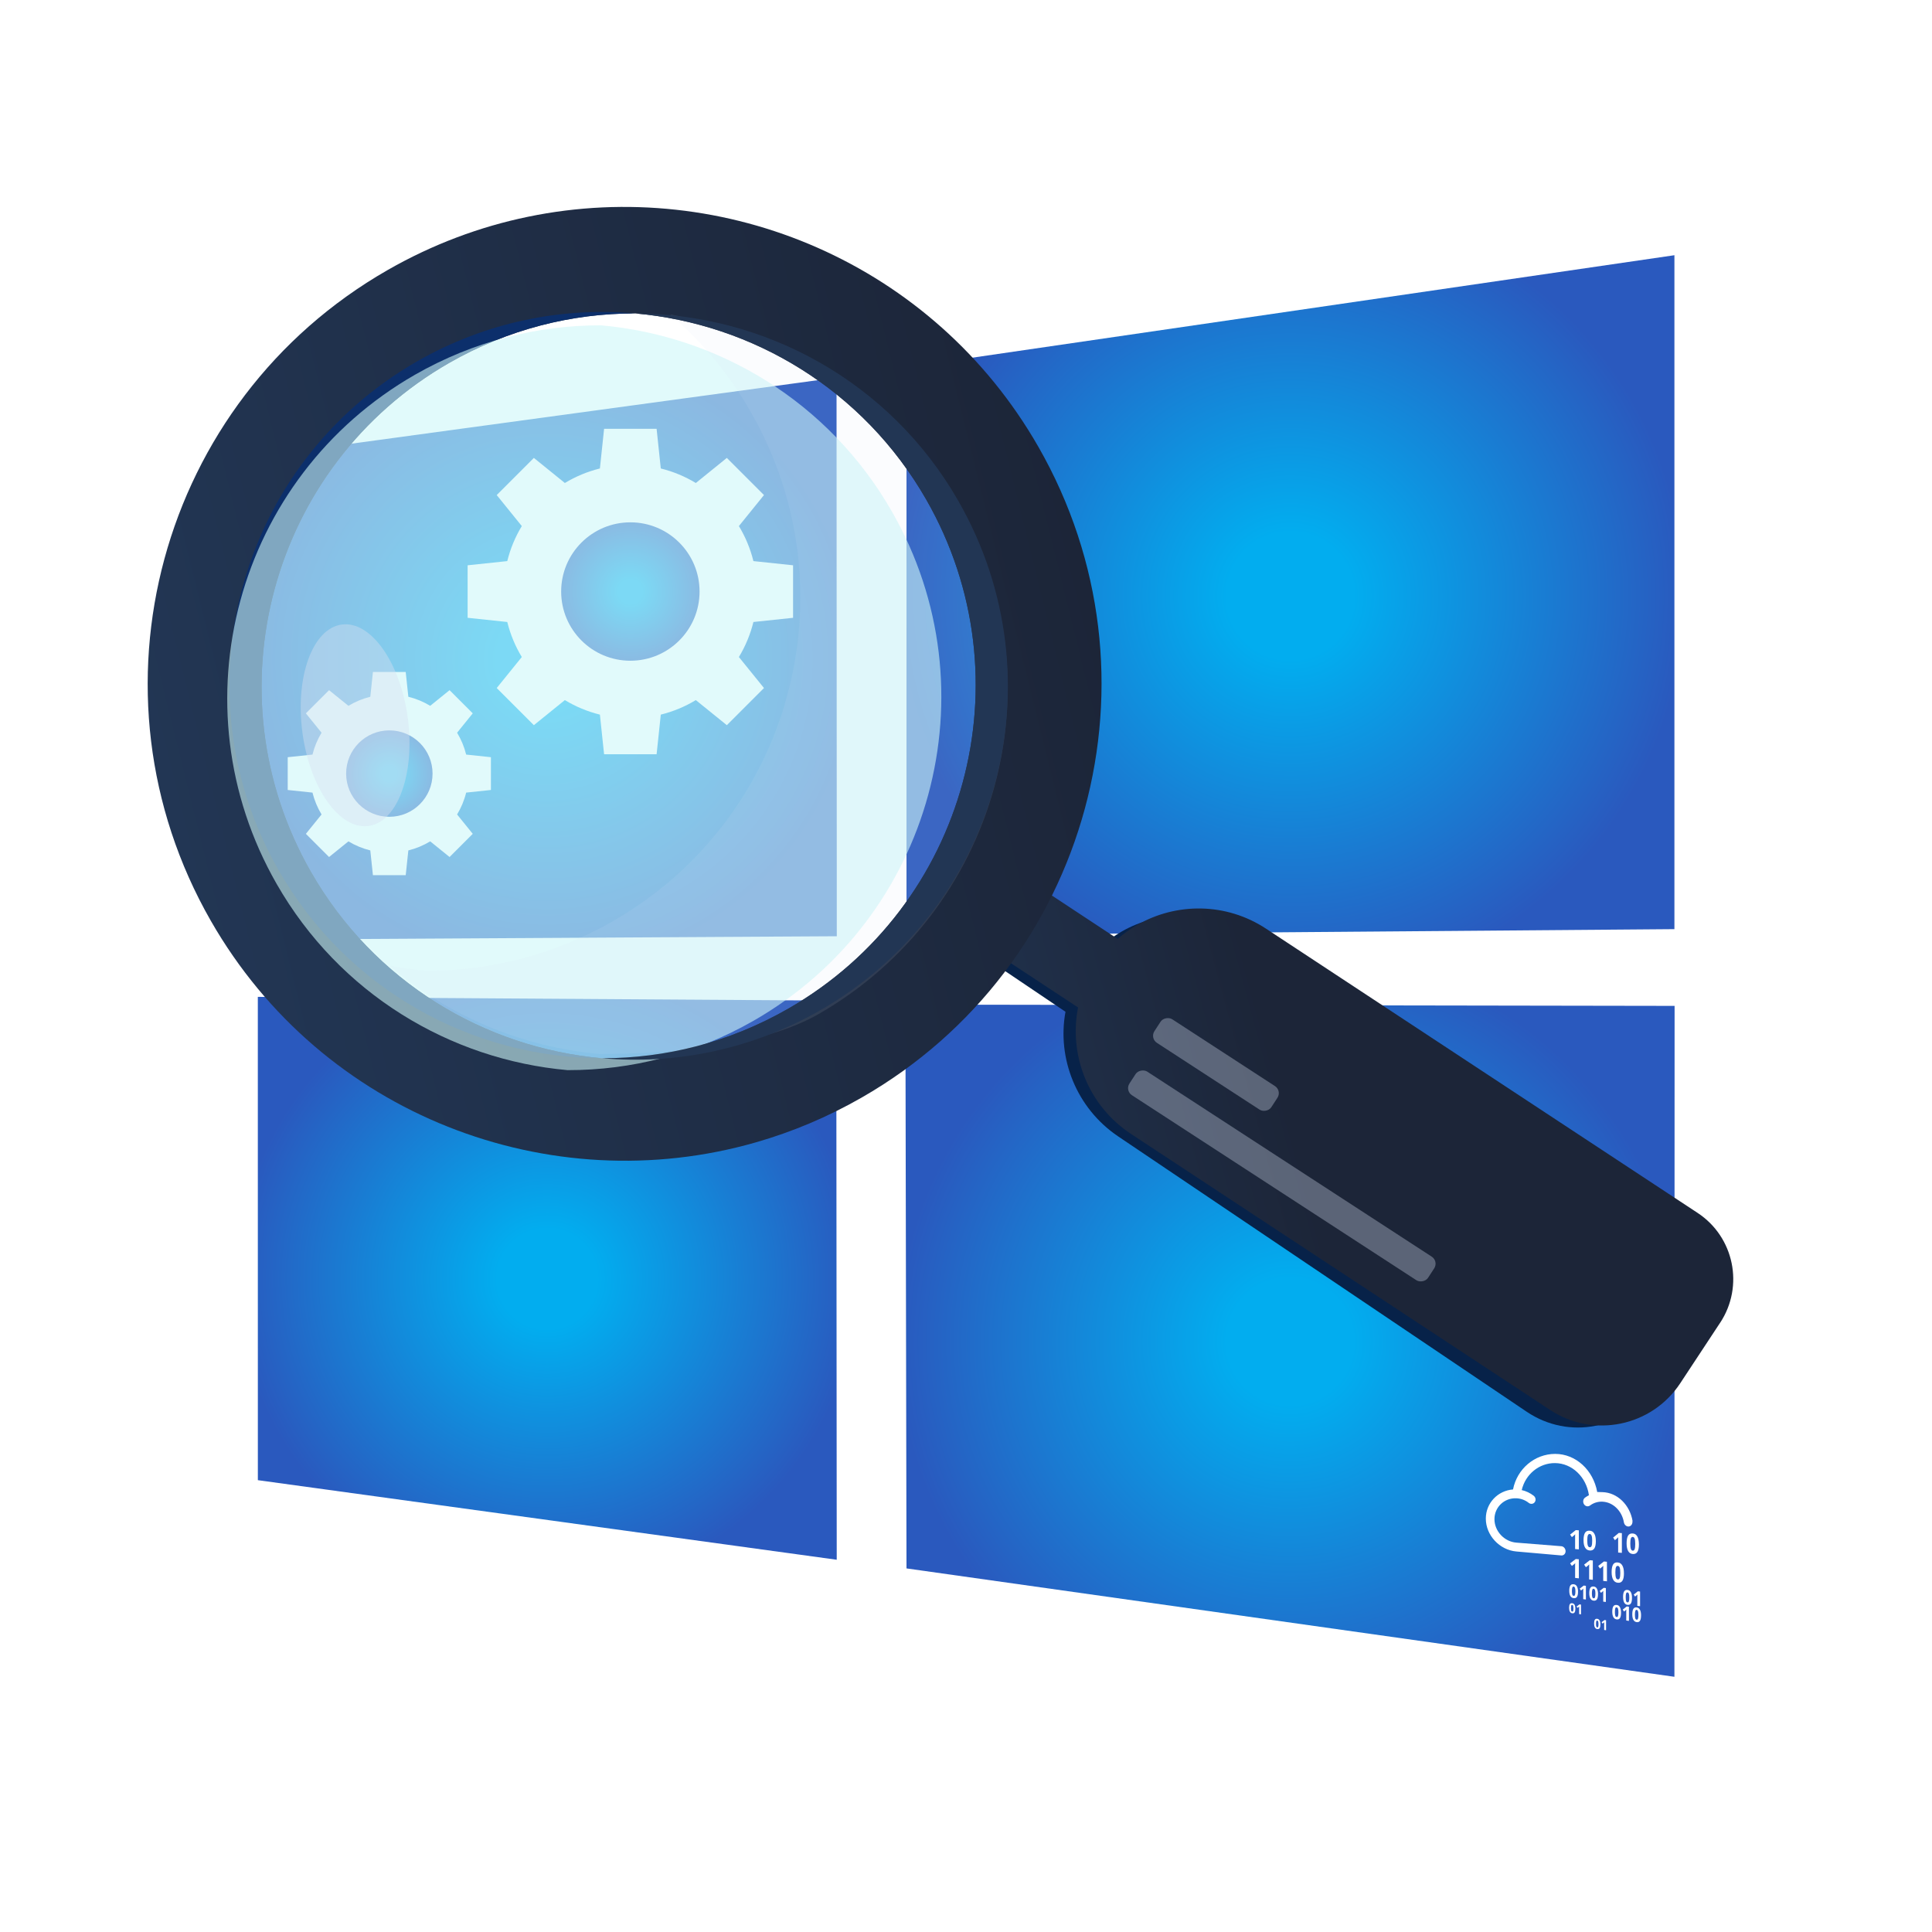 <?xml version="1.0" encoding="UTF-8"?>
<svg xmlns="http://www.w3.org/2000/svg" width="1200" height="1200" xmlns:xlink="http://www.w3.org/1999/xlink" viewBox="0 0 1200 1200">
  <defs>
    <radialGradient id="radial-gradient" cx="801.25" cy="833.2" fx="801.25" fy="833.2" r="244.22" gradientUnits="userSpaceOnUse">
      <stop offset=".16" stop-color="#02adef"/>
      <stop offset="1" stop-color="#2a59be"/>
    </radialGradient>
    <filter id="outer-glow-1">
      <feOffset dx="0" dy="0"/>
      <feGaussianBlur result="blur" stdDeviation="70"/>
      <feFlood flood-color="#02adef" flood-opacity=".75"/>
      <feComposite in="blur" operator="in"/>
      <feComposite in="SourceGraphic"/>
    </filter>
    <radialGradient id="radial-gradient-2" cx="391.53" cy="367.51" fx="391.53" fy="367.51" r="46.79" xlink:href="#radial-gradient"/>
    <radialGradient id="radial-gradient-3" cx="339.93" cy="794.37" fx="339.93" fy="794.37" r="193.02" xlink:href="#radial-gradient"/>
    <filter id="outer-glow-2" filterUnits="userSpaceOnUse">
      <feOffset dx="0" dy="0"/>
      <feGaussianBlur result="blur" stdDeviation="10"/>
      <feFlood flood-color="#02adef" flood-opacity="1"/>
      <feComposite in2="blur" operator="in"/>
      <feComposite in="SourceGraphic"/>
    </filter>
    <radialGradient id="radial-gradient-4" cx="801.52" cy="370.17" fx="801.52" fy="370.17" r="245.23" xlink:href="#radial-gradient"/>
    <filter id="outer-glow-3" filterUnits="userSpaceOnUse">
      <feOffset dx="0" dy="0"/>
      <feGaussianBlur result="blur-2" stdDeviation="10"/>
      <feFlood flood-color="#02adef" flood-opacity="1"/>
      <feComposite in2="blur-2" operator="in"/>
      <feComposite in="SourceGraphic"/>
    </filter>
    <filter id="outer-glow-4" filterUnits="userSpaceOnUse">
      <feOffset dx="0" dy="0"/>
      <feGaussianBlur result="blur-3" stdDeviation="10"/>
      <feFlood flood-color="#02adef" flood-opacity="1"/>
      <feComposite in2="blur-3" operator="in"/>
      <feComposite in="SourceGraphic"/>
    </filter>
    <radialGradient id="radial-gradient-5" cx="241.83" cy="480.55" fx="241.83" fy="480.55" r="29.21" xlink:href="#radial-gradient"/>
    <radialGradient id="radial-gradient-6" cx="339.83" cy="409.44" fx="339.83" fy="409.44" r="192.95" xlink:href="#radial-gradient"/>
    <linearGradient id="linear-gradient" x1="854.33" y1="682.93" x2="1087" y2="744.01" gradientTransform="translate(-504.53 612.49) rotate(-29.8)" gradientUnits="userSpaceOnUse">
      <stop offset="0" stop-color="#223654"/>
      <stop offset="1" stop-color="#1c2538"/>
    </linearGradient>
    <linearGradient id="linear-gradient-2" x1="171.01" y1="287.04" x2="763.51" y2="287.04" gradientTransform="translate(-134.59 258.41) rotate(-13.91)" gradientUnits="userSpaceOnUse">
      <stop offset="0" stop-color="#223654"/>
      <stop offset="1" stop-color="#1c2538"/>
    </linearGradient>
  </defs>
  <g style="isolation: isolate;">
    <g id="Layer_1" data-name="Layer 1">
      <g>
        <polygon points="562.37 623.99 563.04 974.17 1040.01 1041.48 1040.12 624.77 562.37 623.99" style="fill: url(#radial-gradient); filter: url(#outer-glow-1);"/>
        <g id="Artwork_35" data-name="Artwork 35">
          <g>
            <path id="cloud" d="m1014.01,944.69c-1.66-9.9-9.37-17.6-18.61-17.89l-3.34-.1c-2.49-13.69-13.34-23.66-26.12-23.66s-23.7,9.37-26.17,22.08c-9.47.73-16.9,8.45-16.9,18.1,0,10.35,8.49,19.51,18.93,20.43l28.04,2.47c1.47.07,2.64-1.16,2.57-2.76-.06-1.5-1.17-2.82-2.57-2.97l-28.04-2.24c-7.48-.59-13.57-7.14-13.57-14.58s6.09-13.26,13.57-12.96c2.76.09,5.48,1.08,7.72,2.85,1.07.85,2.54.8,3.46-.12h0c1.05-1.04,1.05-2.79.01-3.94h-.01c-.1-.13-.21-.22-.33-.33-2.24-1.74-4.8-2.96-7.48-3.55,2.29-9.79,10.75-16.84,20.7-16.77,10.53.09,19.41,8.57,21.04,19.96-.85.45-1.66.95-2.44,1.51-1.2.89-1.48,2.7-.65,4.05.09.13.18.27.3.4h0c.92,1.05,2.39,1.23,3.46.43,2.26-1.68,4.96-2.51,7.72-2.38,6.61.27,12.12,5.76,13.32,12.79.24,1.44,1.35,2.54,2.64,2.63h0c1.47.1,2.67-1.17,2.69-2.87h0c.03-.19.03-.42,0-.61h.04Z" style="fill: #fff;"/>
            <g id="numbers">
              <path d="m980.63,962.33l-2.3-.19v-7.94l.06-1.23c-.27.27-.52.52-.8.76l-1.26,1.01-1.11-1.57,3.52-2.79,1.89.12.03,11.84h-.02Z" style="fill: #fff;"/>
              <path d="m991.21,957.19c0,2.09-.31,3.64-.95,4.59-.62.95-1.59,1.37-2.88,1.26s-2.2-.7-2.85-1.78c-.65-1.08-.97-2.63-.97-4.63s.31-3.62.92-4.59,1.57-1.38,2.87-1.31,2.2.67,2.85,1.77c.68,1.1,1,2.67,1,4.69h.01Zm-5.33-.39c0,1.46.12,2.51.36,3.18.22.67.62,1.01,1.17,1.05s.92-.25,1.17-.86c.24-.61.36-1.66.36-3.15s-.12-2.54-.37-3.19c-.24-.65-.62-1.01-1.16-1.04s-.92.27-1.17.88c-.24.61-.36,1.66-.36,3.13Z" style="fill: #fff;"/>
              <path d="m980.63,980.33l-2.3-.25v-7.94l.06-1.23c-.27.25-.52.5-.8.74l-1.26.98-1.11-1.6,3.52-2.7,1.89.16.03,11.84-.02.02Z" style="fill: #fff;"/>
              <path d="m989.34,981.25l-2.3-.25v-8.05l.06-1.25c-.27.27-.52.5-.8.74l-1.26.99-1.11-1.62,3.52-2.73,1.89.16v11.97h.03v.03Z" style="fill: #fff;"/>
              <path d="m998.09,982.18l-2.3-.25v-8.14l.06-1.26c-.27.27-.52.52-.8.76l-1.26.99-1.11-1.63,3.52-2.78,1.89.16.03,12.12v.03Z" style="fill: #fff;"/>
              <path d="m1008.66,977.15c0,2.15-.31,3.71-.95,4.68-.62.97-1.59,1.38-2.88,1.25s-2.2-.76-2.85-1.89c-.65-1.13-.97-2.72-.97-4.78s.31-3.7.92-4.68c.61-.98,1.57-1.38,2.87-1.26s2.2.73,2.85,1.87c.68,1.13,1.01,2.73,1,4.83h.01Zm-5.33-.52c0,1.48.12,2.58.36,3.27.22.68.61,1.04,1.17,1.1s.92-.24,1.17-.86c.24-.62.36-1.69.36-3.19s-.12-2.61-.37-3.28c-.24-.67-.62-1.04-1.16-1.08s-.92.25-1.17.88c-.24.62-.36,1.68-.36,3.18Z" style="fill: #fff;"/>
              <path d="m1013.65,992.5c0,1.57-.22,2.72-.68,3.42-.46.7-1.16,1-2.09.88s-1.6-.59-2.06-1.43c-.46-.83-.7-2-.7-3.52s.22-2.72.68-3.42c.46-.7,1.16-1,2.09-.89s1.6.58,2.08,1.43c.48.85.7,2.02.68,3.53Zm-3.88-.46c0,1.1.09,1.9.24,2.41.1.45.46.77.86.82s.67-.16.85-.62c.18-.48.27-1.23.27-2.33s-.09-1.92-.27-2.41-.46-.79-.85-.83-.68.16-.85.64c-.16.48-.27,1.23-.27,2.35h.01Z" style="fill: #fff;"/>
              <path d="m1018.66,997.63l-1.68-.21v-6.1l.06-.94c-.28.28-.48.46-.58.55l-.91.73-.8-1.25,2.55-2.02,1.38.15v9.07h-.03Z" style="fill: #fff;"/>
              <path d="m980.14,988.66c0,1.48-.22,2.54-.67,3.18-.43.65-1.14.92-2.06.8s-1.57-.55-2.03-1.35c-.46-.79-.68-1.87-.68-3.28s.22-2.54.67-3.18c.43-.65,1.11-.94,2.05-.83s1.57.53,2.03,1.32c.46.79.7,1.9.7,3.33h0Zm-3.8-.45c0,1.02.09,1.78.24,2.24.1.42.46.74.85.76.39.04.67-.15.82-.58.16-.43.27-1.16.27-2.18s-.09-1.8-.27-2.24c-.18-.46-.43-.73-.82-.77s-.67.15-.82.58c-.16.43-.28,1.16-.27,2.2h0Z" style="fill: #fff;"/>
              <path d="m985.02,993.48l-1.65-.21v-5.7l.06-.88c-.28.27-.46.45-.56.52l-.89.68-.79-1.17,2.49-1.89,1.35.15v8.48l-.02.02Z" style="fill: #fff;"/>
              <path d="m992.56,990.13c0,1.5-.22,2.58-.67,3.24-.43.65-1.14.94-2.06.83s-1.57-.56-2.03-1.37c-.46-.8-.68-1.9-.68-3.34s.22-2.58.67-3.24c.43-.65,1.11-.95,2.05-.85s1.57.55,2.03,1.35c.46.8.7,1.93.7,3.39v-.02Zm-3.8-.45c0,1.04.09,1.81.24,2.27.1.42.46.74.85.77.4.04.67-.15.82-.59.16-.45.27-1.19.27-2.23s-.09-1.83-.27-2.29-.46-.74-.82-.79-.67.15-.82.59c-.16.45-.28,1.17-.27,2.24h0Z" style="fill: #fff;"/>
              <path d="m997.44,995.01l-1.65-.21v-5.79l.06-.89c-.28.28-.48.45-.58.53l-.89.7-.79-1.19,2.49-1.93,1.35.15v8.63h0Z" style="fill: #fff;"/>
              <path d="m978.5,999.19c0,1.05-.16,1.81-.48,2.29-.31.48-.8.65-1.48.55-.58-.04-1.14-.42-1.46-1-.33-.58-.49-1.37-.49-2.38,0-1.07.16-1.83.48-2.29.31-.48.8-.65,1.47-.56.58.03,1.14.42,1.47.98.31.59.49,1.4.49,2.41Zm-2.75-.36c0,.74.06,1.28.18,1.6.09.37.42.61.76.55h.01c.21-.03.37-.18.42-.4.12-.31.18-.83.18-1.56.01-.55-.03-1.1-.19-1.63-.09-.36-.42-.61-.73-.56h-.03c-.21.03-.37.18-.42.4-.12.53-.18,1.05-.16,1.6h-.01Z" style="fill: #fff;"/>
              <path d="m982.02,1002.7l-1.19-.16v-4.08l.03-.62c-.19.18-.33.31-.4.37l-.65.46-.58-.83,1.8-1.32.97.12v6.07h.03Z" style="fill: #fff;"/>
              <path d="m994.04,1008.96c0,1.08-.16,1.86-.49,2.33s-.82.65-1.48.55c-.58-.04-1.14-.43-1.46-1.02-.33-.59-.49-1.4-.49-2.44s.16-1.86.48-2.35c.31-.48.8-.65,1.47-.56.58.04,1.14.43,1.47,1.01.36.61.5,1.43.5,2.47h0Zm-2.73-.39c0,.76.06,1.29.18,1.65.09.36.42.62.73.59h.03c.21-.01.37-.18.42-.4.12-.31.18-.85.18-1.6.01-.56-.03-1.13-.19-1.66-.07-.3-.31-.55-.59-.58s-.52.12-.59.42c-.1.3-.16.83-.16,1.6h.01Z" style="fill: #fff;"/>
              <path d="m997.57,1012.58l-1.19-.18v-4.17l.03-.64c-.19.19-.33.33-.4.37l-.65.49-.58-.88,1.8-1.34.98.13v6.21h.01Z" style="fill: #fff;"/>
              <path d="m1006.85,1001.72c0,1.53-.22,2.63-.67,3.3-.43.67-1.14.95-2.06.82s-1.57-.59-2.03-1.41c-.46-.82-.68-1.95-.68-3.42s.22-2.63.67-3.3c.43-.67,1.11-.95,2.05-.85s1.57.56,2.03,1.4c.46.83.7,1.97.7,3.46Zm-3.8-.49c0,1.08.09,1.86.24,2.32.1.43.46.77.85.8.39.04.67-.15.82-.59.16-.45.27-1.2.27-2.26s-.09-1.86-.27-2.35-.46-.76-.85-.82-.67.15-.82.59c-.16.45-.24,1.25-.24,2.3h0Z" style="fill: #fff;"/>
              <path d="m1011.75,1006.76l-1.65-.22v-5.91l.06-.91c-.28.28-.46.46-.56.53l-.89.7-.79-1.23,2.49-1.93,1.35.16v8.79h-.02Z" style="fill: #fff;"/>
              <path d="m1019.28,1003.34c0,1.56-.22,2.67-.67,3.36-.43.68-1.14.97-2.06.83s-1.57-.59-2.03-1.43c-.46-.83-.68-1.97-.68-3.47s.22-2.67.67-3.36c.43-.68,1.11-.98,2.05-.86s1.57.58,2.03,1.41c.46.83.7,2,.7,3.5h0Zm-3.8-.49c0,1.1.09,1.89.24,2.36.1.43.46.77.85.82.39.04.67-.15.82-.61.16-.46.27-1.22.27-2.3s-.09-1.89-.27-2.39-.46-.77-.82-.82-.67.15-.82.61c-.16.46-.27,1.26-.27,2.33h0Z" style="fill: #fff;"/>
              <path d="m1007.36,964.51l-2.3-.19v-8.24l.06-1.28c-.27.28-.52.53-.8.79l-1.26,1.05-1.11-1.62,3.52-2.9,1.9.12v12.27h.01-.01Z" style="fill: #fff;"/>
              <path d="m1017.96,959.15c0,2.18-.31,3.77-.95,4.75-.62.98-1.59,1.43-2.88,1.32s-2.2-.71-2.85-1.84c-.65-1.11-.97-2.73-.97-4.8s.31-3.76.92-4.77,1.57-1.44,2.87-1.35,2.2.68,2.85,1.83c.65,1.14.98,2.76,1,4.86h.01Zm-5.35-.39c0,1.5.12,2.61.36,3.3.22.7.62,1.04,1.17,1.08s.92-.27,1.17-.91c.24-.64.36-1.72.36-3.25s-.12-2.64-.37-3.31c-.24-.67-.62-1.04-1.16-1.07s-.92.27-1.17.91c-.24.64-.36,1.72-.36,3.25h0Z" style="fill: #fff;"/>
            </g>
          </g>
        </g>
        <circle cx="391.53" cy="367.41" r="42.98" style="fill: url(#radial-gradient-2);"/>
        <polygon points="519.44 621.5 160.14 619.17 160.16 919.36 519.71 968.79 519.44 621.5 519.44 621.5" style="fill: url(#radial-gradient-3); filter: url(#outer-glow-2);"/>
        <polygon points="1040.01 158.52 563.04 228.13 563.04 228.13 563.04 580.89 1040.01 577.11 1040.01 158.52" style="fill: url(#radial-gradient-4); filter: url(#outer-glow-3);"/>
        <g style="filter: url(#outer-glow-4);">
          <circle cx="241.83" cy="480.49" r="26.84" style="fill: url(#radial-gradient-5);"/>
          <path d="m519.61,234.54l-359.73,48.99h0l.32,300.04,359.55-2.05-.16-346.98Zm-214.69,256.13l-15.38,1.63c-1.2,4.86-3.11,9.42-5.63,13.58l9.73,12.03-14.4,14.4-12.03-9.73c-4.17,2.52-8.73,4.43-13.58,5.63l-1.63,15.38h-20.37l-1.63-15.38c-4.86-1.2-9.42-3.11-13.58-5.63l-12.03,9.73-14.4-14.4,9.73-12.03c-2.52-4.17-4.43-8.73-5.63-13.58l-15.38-1.63v-20.36l15.38-1.63c1.2-4.86,3.11-9.42,5.63-13.58l-9.73-12.03,14.4-14.4,12.03,9.73c4.17-2.52,8.73-4.43,13.58-5.63l1.63-15.38h20.37l1.63,15.38c4.86,1.2,9.42,3.11,13.58,5.63l12.03-9.73,14.4,14.4-9.73,12.03c2.52,4.17,4.43,8.73,5.63,13.58l15.38,1.63v20.36Zm187.67-106.94l-24.63,2.6c-1.92,7.78-4.98,15.08-9.02,21.76l15.58,19.26-23.07,23.07-19.26-15.58c-6.68,4.04-13.98,7.1-21.76,9.02l-2.6,24.63h-32.62l-2.6-24.63c-7.78-1.92-15.08-4.98-21.76-9.02l-19.26,15.58-23.07-23.07,15.58-19.26c-4.04-6.68-7.1-13.98-9.02-21.76l-24.63-2.6v-32.62l24.63-2.6c1.92-7.78,4.98-15.08,9.02-21.76l-15.58-19.26,23.07-23.07,19.26,15.58c6.68-4.04,13.98-7.1,21.76-9.02l2.6-24.63h32.62l2.6,24.63c7.78,1.92,15.08,4.98,21.76,9.02l19.26-15.58,23.07,23.07-15.58,19.26c4.04,6.68,7.1,13.98,9.02,21.76l24.63,2.6v32.62Z" style="fill: url(#radial-gradient-6);"/>
        </g>
      </g>
      <g id="Magnifying_Glass" data-name="Magnifying Glass">
        <g id="Artwork_28" data-name="Artwork 28">
          <g>
            <path d="m1049.82,824.86l-23.56,36.6c-16.84,26.19-51.74,33.09-77.98,15.41l-253.78-171.04c-25.99-17.54-38.03-48.52-32.71-77.4l-59.53-40.15,25.67-39.91,57.17,38.57c3.67-3.26,7.61-6.07,11.78-8.46,23.24-13.31,53.17-13.04,77.39,3.32l261.2,176.04c22.13,14.9,28.55,44.91,14.35,67.01Z" style="fill: #072249;"/>
            <path d="m1068.44,821.52l-24.79,37.61c-17.72,26.92-53.88,34.37-80.8,16.64l-260.35-171.46c-26.66-17.59-38.74-49.05-32.9-78.56l-61.08-40.25,27.02-41.01,58.65,38.67c3.84-3.37,7.93-6.28,12.28-8.76,24.18-13.85,55.12-13.93,79.97,2.47l267.96,176.48c22.7,14.94,28.98,45.47,14.05,68.18Z" style="fill: url(#linear-gradient);"/>
            <path d="m328.03,134.62c-29.9,6.16-59.34,17.12-87.28,33.12-141.95,81.31-191.1,262.26-109.79,404.21,69.2,120.8,210.56,174.38,338.62,137.56,22.42-6.44,44.44-15.66,65.59-27.77,141.95-81.31,191.1-262.26,109.79-404.21-65.31-114.01-194.89-168.14-316.93-142.91Zm66.63,60.06c72.9,6.49,141.55,47.35,180.67,115.66,63.61,111.06,25.16,252.63-85.9,316.25-36.43,20.87-76.15,30.75-115.34,30.7-.08.05-.16.02-.25,0-72.9-6.49-141.55-47.35-180.67-115.66-63.61-111.06-25.16-252.63,85.9-316.25,36.43-20.87,76.15-30.75,115.34-30.7.08.02.18,0,.25,0Z" style="fill: url(#linear-gradient-2);"/>
            <path d="m193.17,541.62c39.13,68.31,107.77,109.17,180.67,115.66-80.13-.22-157.96-42.05-200.66-116.59-63.61-111.06-25.16-252.63,85.9-316.25,42.66-24.44,89.8-33.79,135.32-29.77-39.18-.05-78.91,9.83-115.34,30.7-111.06,63.61-149.51,205.19-85.9,316.25Z" style="fill: #0c2f6b;"/>
            <path d="m553.99,317.73c63.61,111.06,25.16,252.63-85.9,316.25-36.43,20.87-76.15,30.75-115.34,30.7-.08.05-.16.02-.25,0-72.9-6.49-141.55-47.35-180.67-115.66-63.61-111.06-25.16-252.63,85.9-316.25,36.43-20.87,76.15-30.75,115.34-30.7.08.02.18,0,.25,0,72.9,6.49,141.55,47.35,180.67,115.66Z" style="fill: #cdf7f9; mix-blend-mode: overlay; opacity: .6;"/>
            <path d="m595.51,313.42c63.61,111.06,23.85,252.9-87.2,316.51-36.43,20.87-96.56,24.74-135.74,24.69-.08.05-.16.02-.25,0-47.67-4.24-93.53-23.18-130.49-54.92,7.65,1.49,15.34,2.57,23.09,3.26.08.02.17.05.25,0,39.18.05,78.91-9.83,115.34-30.7,111.06-63.61,149.51-205.19,85.9-316.25-13.53-23.62-30.6-43.98-50.18-60.74,64.08,12.21,144.33,57.11,179.3,118.15Z" style="fill: #d7e0f1; opacity: .1;"/>
            <path d="m595.32,311.27c63.61,111.06,25.16,252.63-85.9,316.25-42.66,24.44-89.8,33.79-135.32,29.77,39.18.05,78.91-9.83,115.34-30.7,111.06-63.61,149.51-205.19,85.9-316.25-39.13-68.31-107.77-109.17-180.67-115.66,80.13.22,157.96,42.05,200.66,116.59Z" style="fill: #223654;"/>
            <ellipse cx="220.53" cy="450.49" rx="33.04" ry="63.11" transform="translate(-56.95 32.67) rotate(-7.51)" style="fill: #d7e0f1; opacity: .42;"/>
            <rect x="787.43" y="619.76" width="17.47" height="221.27" rx="5.24" ry="5.24" transform="translate(-250.21 999.58) rotate(-56.96)" style="fill: #d7e0f1; opacity: .34;"/>
            <rect x="746.51" y="617.86" width="17.47" height="86.62" rx="5.24" ry="5.24" transform="translate(-210.79 933.79) rotate(-56.96)" style="fill: #d7e0f1; opacity: .34;"/>
          </g>
        </g>
      </g>
    </g>
  </g>
</svg>